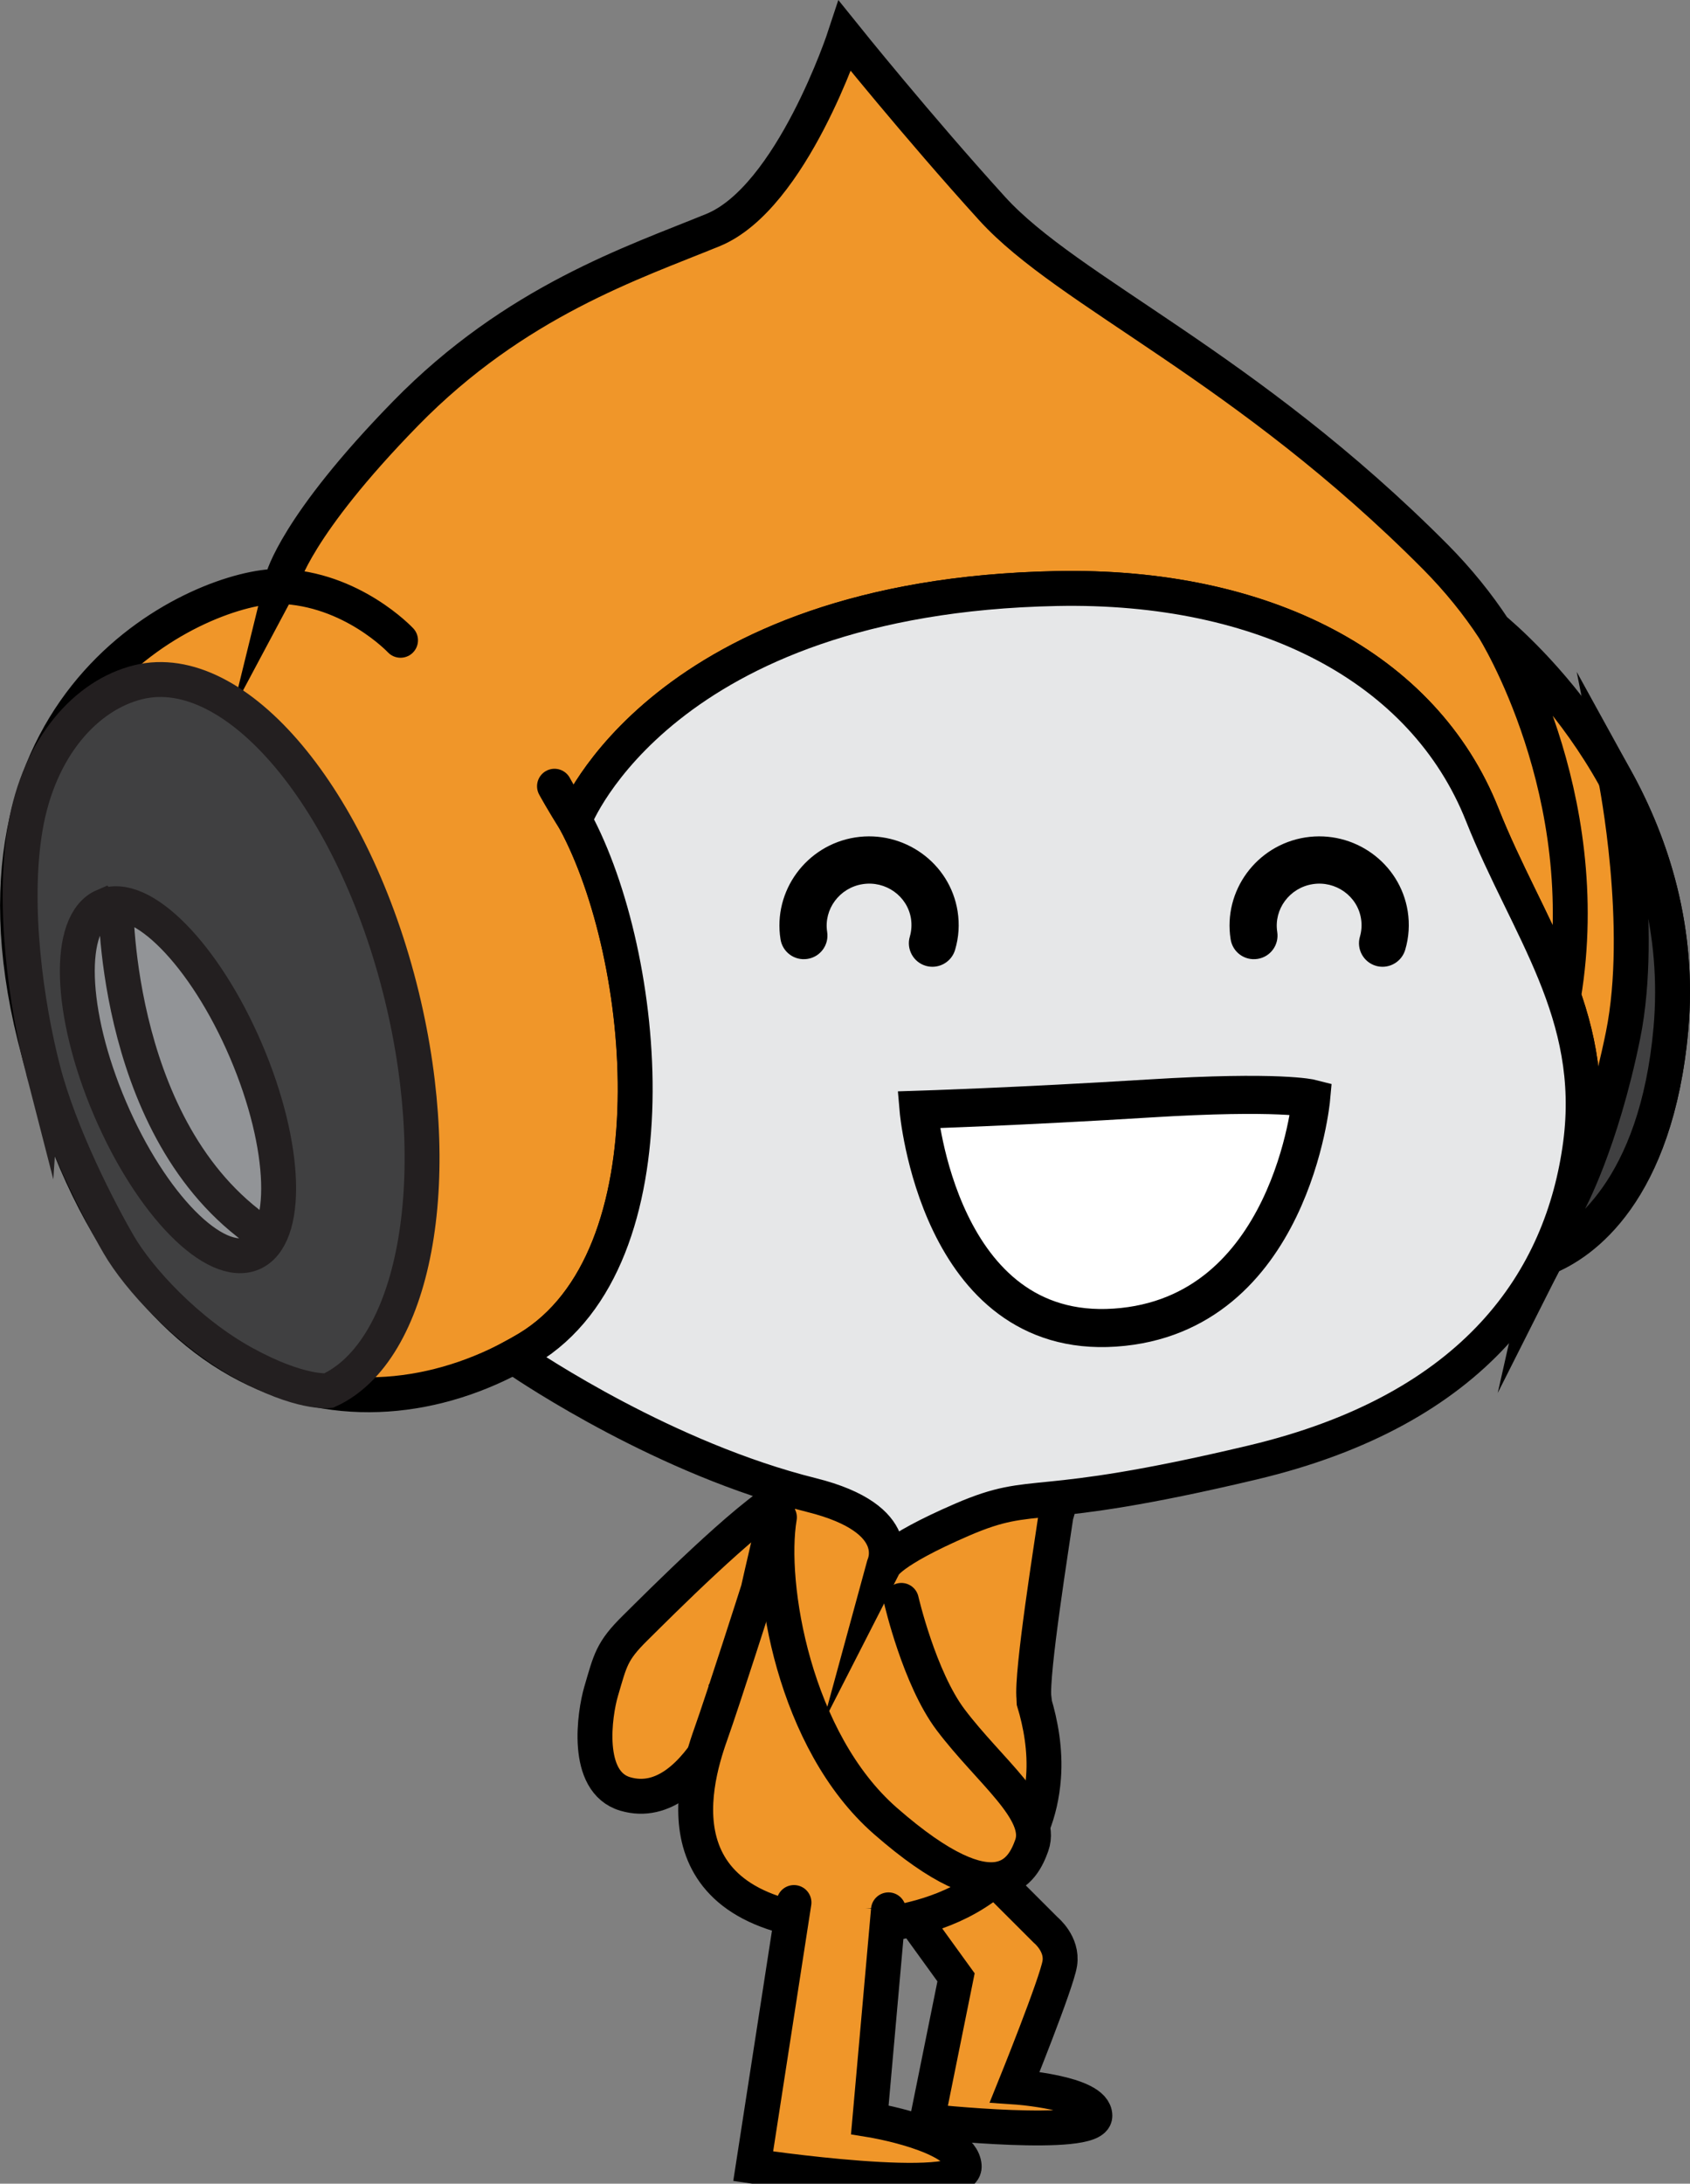 <svg version="1.1" xmlns="http://www.w3.org/2000/svg" xmlns:xlink="http://www.w3.org/1999/xlink" width="43.392" height="56.037" viewBox="0,0,43.392,56.037"><rect x="0" y="0" width="43.392" height="56.037" fill="#808080" stroke="none"/><g transform="translate(-218.054,-144.562)"><g data-paper-data="{&quot;isPaintingLayer&quot;:true}" fill="none" fill-rule="nonzero" stroke="none" stroke-width="none" stroke-linecap="none" stroke-linejoin="miter" stroke-miterlimit="10" stroke-dasharray="" stroke-dashoffset="0" font-family="none" font-weight="none" font-size="none" text-anchor="none" style="mix-blend-mode: normal"><path d="M243.254,192.442l1.651,1.649c0,0 0.438,0.355 0.36,0.854c-0.076,0.498 -1.157,3.172 -1.157,3.172c0,0 2.063,0.139 2.058,0.742c-0.003,0.604 -4.312,0.139 -4.312,0.139l0.747,-3.694l-1.59,-2.198" data-paper-data="{&quot;origPos&quot;:null,&quot;index&quot;:null}" id="Back_Leg" fill="#f09629" stroke="#000000" stroke-width="0.896" stroke-linecap="round"/><path d="M237.21,187.368c0,0 -1.131,3.803 -3.099,3.231c-1.06,-0.308 -0.787,-2.072 -0.624,-2.629c0.238,-0.806 0.267,-1.033 0.879,-1.635c0.609,-0.602 2.83,-2.834 3.828,-3.39c1.567,-0.869 4.645,-1.699 1.914,1.518c0,0 -1.681,1.645 -2.785,2.773l-0.113,0.132v0v0v0z" data-paper-data="{&quot;origPos&quot;:null,&quot;index&quot;:null}" id="Back_Arm" fill="#f09629" stroke="#000000" stroke-width="0.896" stroke-linecap="round"/><path d="M244.601,188.144v0v0v0l0.004,0.094c0.165,0.543 0.296,1.23 0.242,1.937c-0.284,3.707 -4.493,3.804 -4.493,3.804c-5.494,0 -4.537,-3.55 -4.05,-4.915c0.311,-0.871 1.217,-3.706 1.217,-3.706c0,0 0.564,-2.526 0.823,-3.348c0.302,-0.957 1.673,-1.885 3.897,-1.657c3.927,0.403 2.927,3.094 2.927,3.094c-0.093,0.65 -0.643,4.079 -0.566,4.695z" data-paper-data="{&quot;origPos&quot;:null,&quot;index&quot;:null}" id="Body" fill="#f09629" stroke="#000000" stroke-width="0.896" stroke-linecap="round"/><path d="M240.866,193.572l-0.479,5.386c0,0 2.376,0.379 2.424,1.193c0.048,0.814 -5.418,0 -5.418,0l1.047,-6.767" data-paper-data="{&quot;origPos&quot;:null,&quot;index&quot;:null}" id="Front_Leg" fill="#f09629" stroke="#000000" stroke-width="0.896" stroke-linecap="round"/><path d="M241.197,185.631c0,0 0.462,1.999 1.265,3.063c0.998,1.323 2.396,2.346 2.083,3.225c-0.215,0.602 -0.845,1.918 -3.757,-0.628c-2.347,-2.05 -3.012,-6.07 -2.722,-7.792" data-paper-data="{&quot;origPos&quot;:null,&quot;index&quot;:null}" id="Front_Arm" fill="#f09629" stroke="#000000" stroke-width="0.896" stroke-linecap="round"/><g data-paper-data="{&quot;origPos&quot;:null,&quot;index&quot;:null}" id="Head_1_"><path d="M225.309,159.425c0,0 0.332,-1.359 3.154,-4.248c2.821,-2.888 5.874,-3.882 7.899,-4.712c2.025,-0.83 3.385,-4.978 3.385,-4.978c0,0 1.865,2.319 3.781,4.428c1.955,2.151 6.509,4.035 11.388,8.946c0.582,0.588 1.077,1.203 1.493,1.835l0.084,0.073c1.09,0.945 4.955,4.717 4.46,10.207c-0.379,4.183 -2.281,5.505 -3.202,5.861l-0.007,0.031c0.475,-0.941 0.758,-1.939 0.891,-2.953c0.44,-3.352 -1.366,-5.531 -2.524,-8.447c-1.502,-3.781 -5.609,-5.908 -10.928,-5.803c-10.122,0.2 -12.352,5.891 -12.352,5.891l-0.007,0.073c1.878,3.487 2.628,11.223 -1.217,13.537c-4.142,2.489 -10.274,1.621 -12.662,-8.001c-2.186,-8.805 4.36,-11.579 6.285,-11.557l0.08,-0.185v0v0v0zM256.408,160.696c0,0 2.655,4.219 1.791,9.433M225.228,159.609c1.862,0.051 3.11,1.384 3.11,1.384M232.823,165.629c-0.313,-0.489 -0.532,-0.891 -0.532,-0.891" id="Head_2_" fill="#f09629" stroke="#000000" stroke-width="0.896" stroke-linecap="round"/><path d="M258.323,175.436c0,0 0.838,-1.521 1.404,-4.307c0.565,-2.788 -0.188,-6.58 -0.188,-6.58c0.936,1.698 1.644,3.876 1.416,6.428c-0.367,4.076 -2.259,5.466 -3.203,5.861l0.572,-1.401v0v0z" id="R_Ear" fill="#404041" stroke="#000000" stroke-width="0.896" stroke-linecap="butt"/><g id="L_Ear" stroke="#231f20" stroke-width="0.896"><path d="M219.161,172.024v0v0v0c-0.427,-1.651 -0.799,-4.225 -0.456,-6.228c0.352,-2.066 1.567,-3.404 2.904,-3.729c2.504,-0.61 5.53,2.999 6.762,8.059c1.16,4.77 0.314,9.125 -1.883,10.123c0,0 -0.72,0.091 -2.172,-0.706c-1.451,-0.797 -2.705,-2.164 -3.217,-3.048c-0.513,-0.884 -1.51,-2.818 -1.938,-4.472z" id="Outer_Ear" fill="#404041" stroke-linecap="butt"/><path d="M220.717,167.816c0.963,-0.413 2.598,1.247 3.651,3.707c1.053,2.459 1.126,4.79 0.164,5.201c-0.964,0.411 -2.598,-1.248 -3.651,-3.708c-1.055,-2.46 -1.128,-4.788 -0.165,-5.201v0v0zM224.952,176.323c-3.966,-2.513 -3.922,-8.568 -3.922,-8.568" id="Inner_Ear" fill="#929497" stroke-linecap="round"/></g><path d="M231.276,179.394v0v0v0l-0.022,-0.027c0.118,-0.064 0.235,-0.132 0.351,-0.2c3.85,-2.318 3.092,-10.071 1.21,-13.55l0.015,-0.061c0,0 2.229,-5.691 12.354,-5.891c5.318,-0.106 9.425,2.021 10.927,5.803c1.158,2.916 2.965,5.095 2.524,8.447c-0.461,3.489 -2.689,6.821 -8.432,8.18c-5.742,1.363 -5.512,0.633 -7.436,1.46c-1.925,0.832 -2.024,1.196 -2.024,1.196c0,0 0.617,-1.206 -1.85,-1.822c-3.724,-0.928 -7.153,-3.215 -7.617,-3.532z" id="Face_1_" fill="#e6e7e8" stroke="#000000" stroke-width="0.896" stroke-linecap="round"/><path d="M246.679,178.631c-4.534,0.305 -5.04,-5.591 -5.04,-5.591c0,0 2.591,-0.082 5.935,-0.29c3.343,-0.206 4.145,0 4.145,0c0,0 -0.507,5.574 -5.04,5.881v0v0v0z" id="Smile" fill="#ffffff" stroke="#000000" stroke-width="0.977" stroke-linecap="round"/><path d="M253.553,169.371c-0.056,0 -0.113,-0.007 -0.171,-0.024c-0.32,-0.094 -0.506,-0.431 -0.41,-0.752c0.043,-0.15 0.052,-0.305 0.027,-0.459c-0.092,-0.582 -0.655,-0.978 -1.241,-0.885c-0.593,0.093 -1.001,0.643 -0.91,1.226c0.052,0.331 -0.174,0.641 -0.505,0.692c-0.333,0.052 -0.641,-0.173 -0.692,-0.505c-0.196,-1.242 0.664,-2.414 1.918,-2.612c1.253,-0.194 2.431,0.653 2.629,1.894c0.052,0.333 0.031,0.666 -0.064,0.989c-0.078,0.264 -0.32,0.436 -0.582,0.436v0v0v0v0z" id="R_Eye" fill="#000000" stroke="none" stroke-width="0.896" stroke-linecap="butt"/><path d="M241.996,169.371c-0.056,0 -0.113,-0.007 -0.171,-0.024c-0.321,-0.094 -0.506,-0.431 -0.41,-0.752c0.043,-0.15 0.052,-0.305 0.029,-0.459c-0.092,-0.582 -0.653,-0.978 -1.242,-0.885c-0.593,0.093 -1.001,0.643 -0.91,1.226c0.052,0.331 -0.174,0.641 -0.505,0.692c-0.333,0.052 -0.641,-0.173 -0.693,-0.505c-0.196,-1.242 0.664,-2.414 1.918,-2.612c1.25,-0.194 2.432,0.653 2.629,1.894c0.052,0.333 0.032,0.666 -0.064,0.989c-0.077,0.264 -0.319,0.436 -0.582,0.436v0v0v0v0z" id="L_Eye" fill="#000000" stroke="none" stroke-width="0.896" stroke-linecap="butt"/></g></g></g></svg>